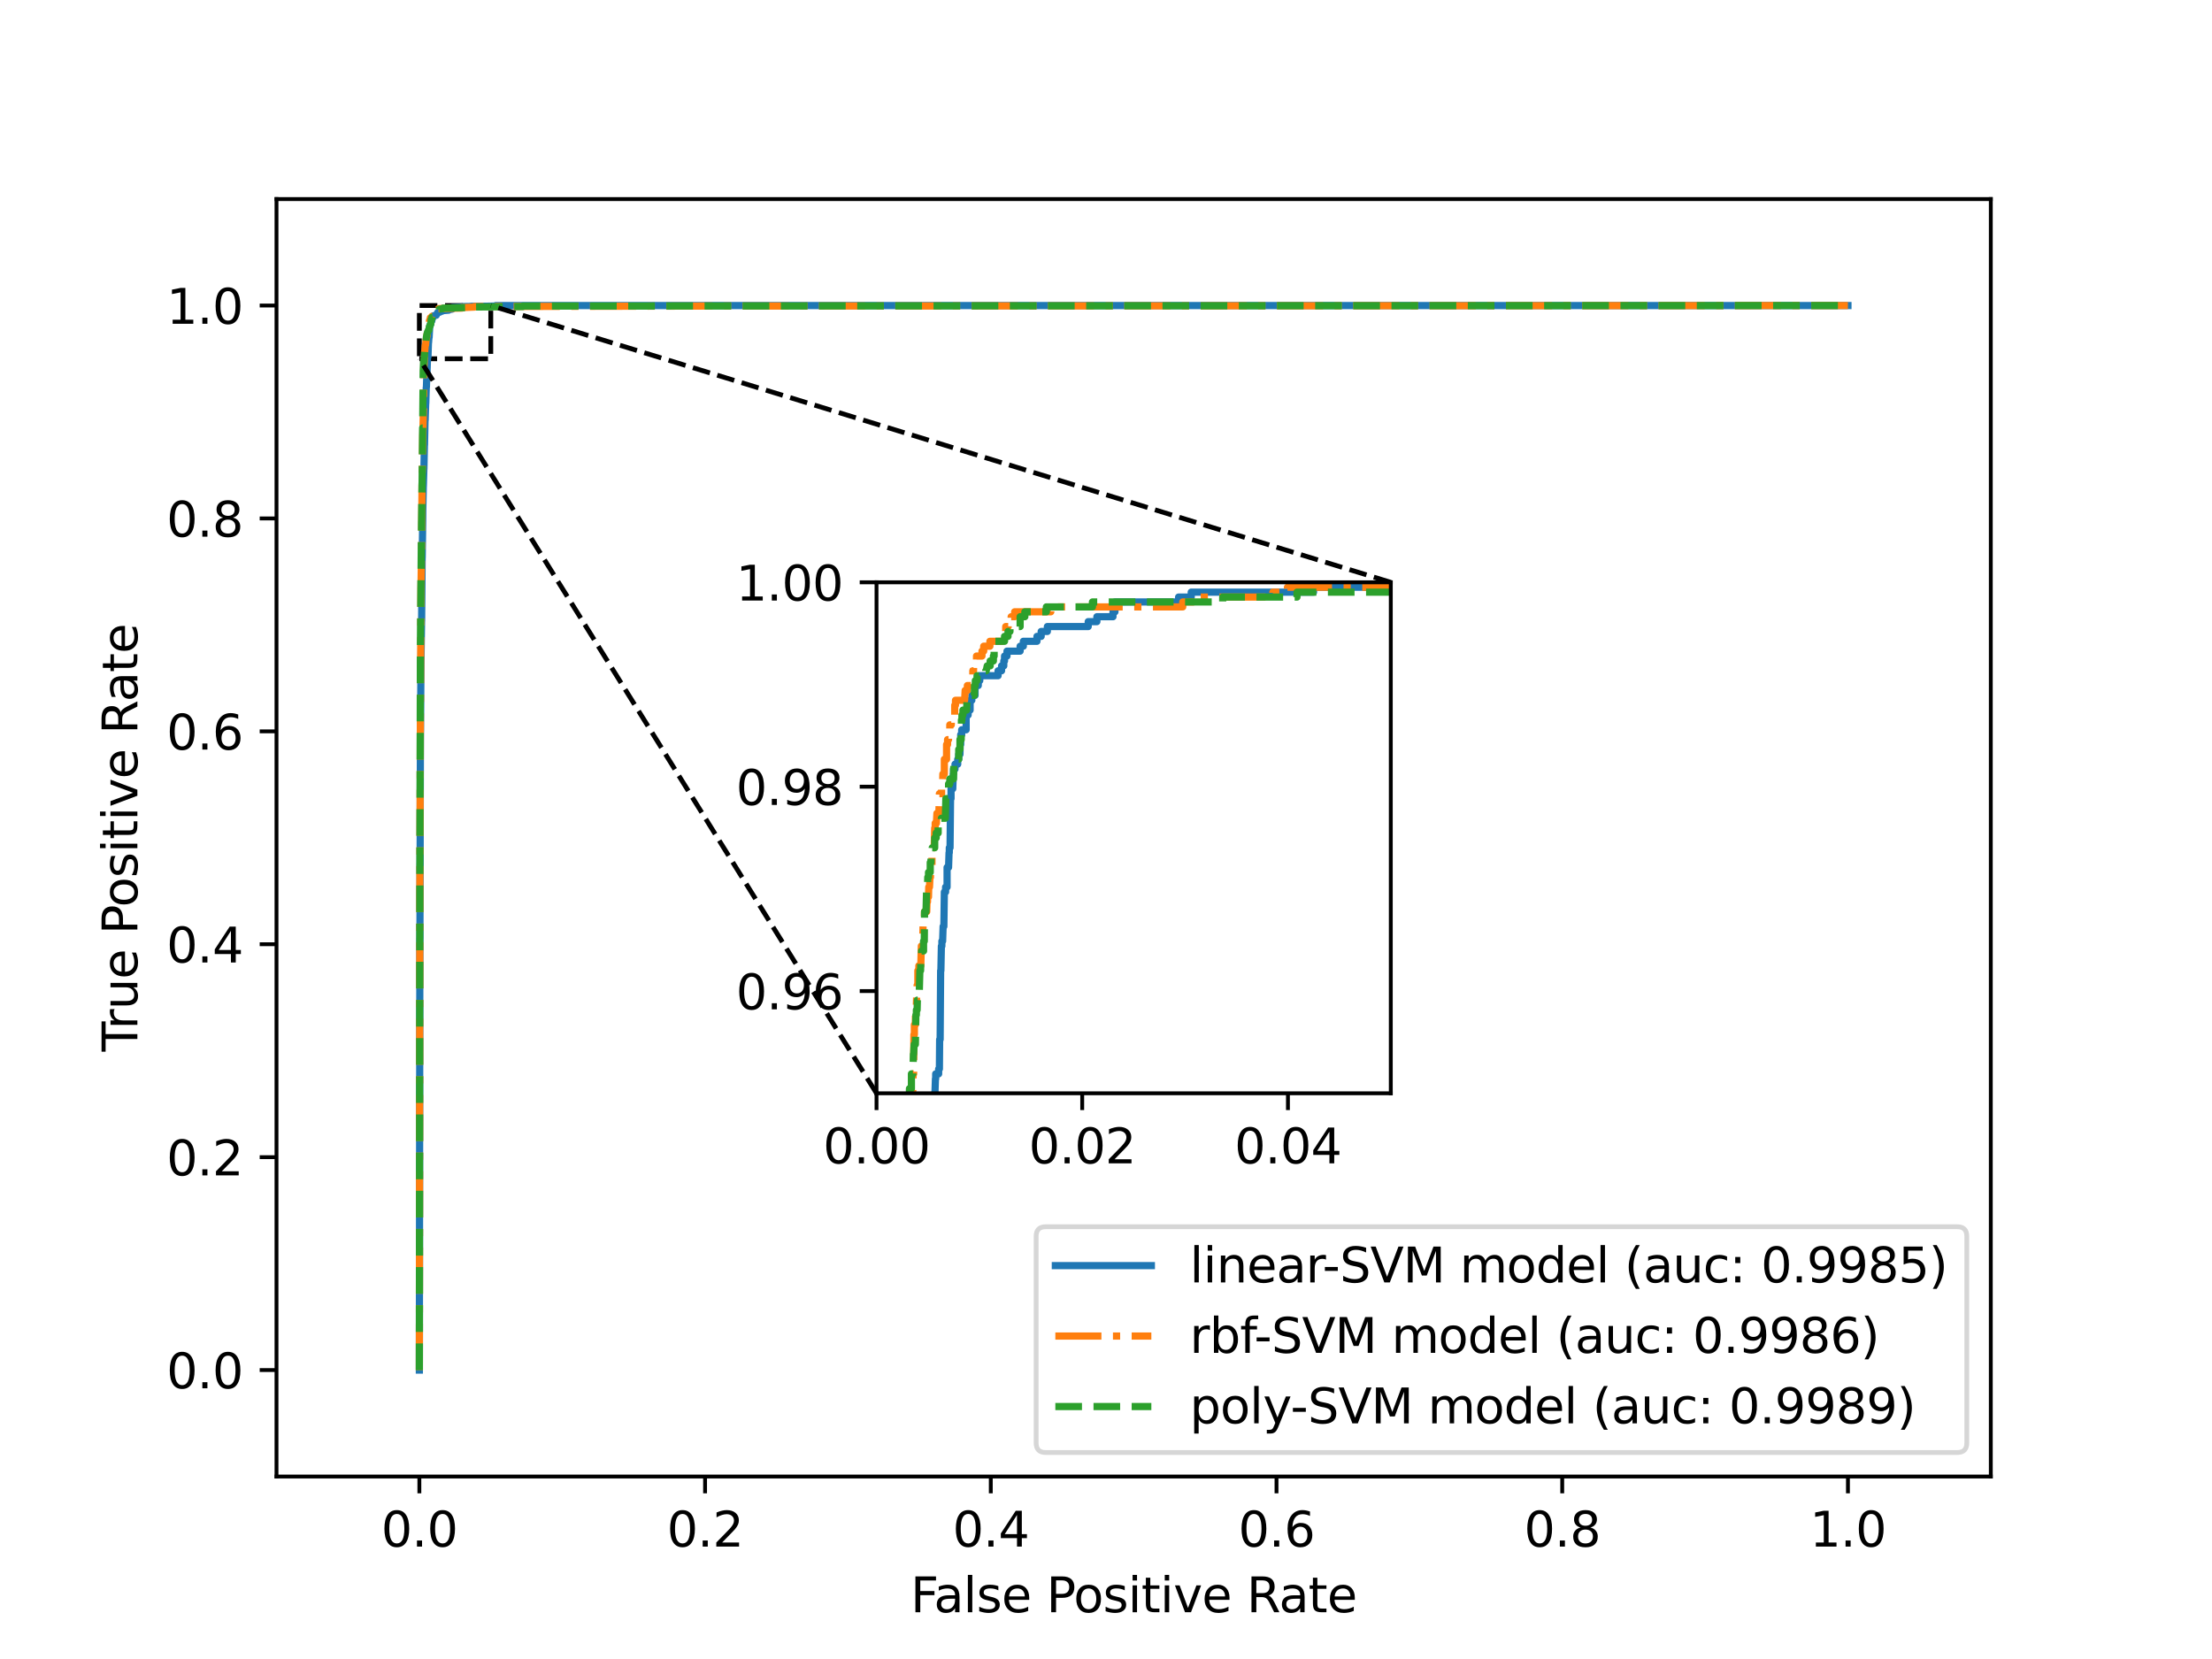 <?xml version="1.0" encoding="utf-8" standalone="no"?>
<!DOCTYPE svg PUBLIC "-//W3C//DTD SVG 1.1//EN"
  "http://www.w3.org/Graphics/SVG/1.1/DTD/svg11.dtd">
<svg height="345.6pt" version="1.1" viewBox="0 0 460.8 345.6" width="460.8pt" xmlns="http://www.w3.org/2000/svg" xmlns:xlink="http://www.w3.org/1999/xlink">
 <defs>
  <style type="text/css">*{stroke-linecap:butt;stroke-linejoin:round;}</style>
 </defs>
 <g id="figure_1">
  <g id="patch_1">
   <path d="M 0 345.6 
L 460.8 345.6 
L 460.8 0 
L 0 0 
z
" style="fill:#ffffff;"/>
  </g>
  <g id="axes_1">
   <g id="patch_2">
    <path d="M 57.6 307.584 
L 414.72 307.584 
L 414.72 41.472 
L 57.6 41.472 
z
" style="fill:#ffffff;"/>
   </g>
   <g id="patch_3">
    <path clip-path="url(#pe1f849e804)" d="M 87.36 74.736 
L 102.24 74.736 
L 102.24 63.648 
L 87.36 63.648 
z
" style="fill:none;stroke:#000000;stroke-dasharray:3.7,1.6;stroke-dashoffset:0;stroke-linejoin:miter;"/>
   </g>
   <g id="matplotlib.axis_1">
    <g id="xtick_1">
     <g id="line2d_1">
      <defs>
       <path d="M 0 0 
L 0 3.5 
" id="m8de80c2e54" style="stroke:#000000;stroke-width:0.8;"/>
      </defs>
      <g>
       <use style="stroke:#000000;stroke-width:0.8;" x="87.36" xlink:href="#m8de80c2e54" y="307.584"/>
      </g>
     </g>
     <g id="text_1">
      <!-- 0.0 -->
      <g transform="translate(79.408 322.182)scale(0.1 -0.1)">
       <defs>
        <path d="M 2034 4250 
Q 1547 4250 1301 3770 
Q 1056 3291 1056 2328 
Q 1056 1369 1301 889 
Q 1547 409 2034 409 
Q 2525 409 2770 889 
Q 3016 1369 3016 2328 
Q 3016 3291 2770 3770 
Q 2525 4250 2034 4250 
z
M 2034 4750 
Q 2819 4750 3233 4129 
Q 3647 3509 3647 2328 
Q 3647 1150 3233 529 
Q 2819 -91 2034 -91 
Q 1250 -91 836 529 
Q 422 1150 422 2328 
Q 422 3509 836 4129 
Q 1250 4750 2034 4750 
z
" id="DejaVuSans-30" transform="scale(0.016)"/>
        <path d="M 684 794 
L 1344 794 
L 1344 0 
L 684 0 
L 684 794 
z
" id="DejaVuSans-2e" transform="scale(0.016)"/>
       </defs>
       <use xlink:href="#DejaVuSans-30"/>
       <use x="63.623" xlink:href="#DejaVuSans-2e"/>
       <use x="95.41" xlink:href="#DejaVuSans-30"/>
      </g>
     </g>
    </g>
    <g id="xtick_2">
     <g id="line2d_2">
      <g>
       <use style="stroke:#000000;stroke-width:0.8;" x="146.88" xlink:href="#m8de80c2e54" y="307.584"/>
      </g>
     </g>
     <g id="text_2">
      <!-- 0.2 -->
      <g transform="translate(138.928 322.182)scale(0.1 -0.1)">
       <defs>
        <path d="M 1228 531 
L 3431 531 
L 3431 0 
L 469 0 
L 469 531 
Q 828 903 1448 1529 
Q 2069 2156 2228 2338 
Q 2531 2678 2651 2914 
Q 2772 3150 2772 3378 
Q 2772 3750 2511 3984 
Q 2250 4219 1831 4219 
Q 1534 4219 1204 4116 
Q 875 4013 500 3803 
L 500 4441 
Q 881 4594 1212 4672 
Q 1544 4750 1819 4750 
Q 2544 4750 2975 4387 
Q 3406 4025 3406 3419 
Q 3406 3131 3298 2873 
Q 3191 2616 2906 2266 
Q 2828 2175 2409 1742 
Q 1991 1309 1228 531 
z
" id="DejaVuSans-32" transform="scale(0.016)"/>
       </defs>
       <use xlink:href="#DejaVuSans-30"/>
       <use x="63.623" xlink:href="#DejaVuSans-2e"/>
       <use x="95.41" xlink:href="#DejaVuSans-32"/>
      </g>
     </g>
    </g>
    <g id="xtick_3">
     <g id="line2d_3">
      <g>
       <use style="stroke:#000000;stroke-width:0.8;" x="206.4" xlink:href="#m8de80c2e54" y="307.584"/>
      </g>
     </g>
     <g id="text_3">
      <!-- 0.4 -->
      <g transform="translate(198.448 322.182)scale(0.1 -0.1)">
       <defs>
        <path d="M 2419 4116 
L 825 1625 
L 2419 1625 
L 2419 4116 
z
M 2253 4666 
L 3047 4666 
L 3047 1625 
L 3713 1625 
L 3713 1100 
L 3047 1100 
L 3047 0 
L 2419 0 
L 2419 1100 
L 313 1100 
L 313 1709 
L 2253 4666 
z
" id="DejaVuSans-34" transform="scale(0.016)"/>
       </defs>
       <use xlink:href="#DejaVuSans-30"/>
       <use x="63.623" xlink:href="#DejaVuSans-2e"/>
       <use x="95.41" xlink:href="#DejaVuSans-34"/>
      </g>
     </g>
    </g>
    <g id="xtick_4">
     <g id="line2d_4">
      <g>
       <use style="stroke:#000000;stroke-width:0.8;" x="265.92" xlink:href="#m8de80c2e54" y="307.584"/>
      </g>
     </g>
     <g id="text_4">
      <!-- 0.6 -->
      <g transform="translate(257.968 322.182)scale(0.1 -0.1)">
       <defs>
        <path d="M 2113 2584 
Q 1688 2584 1439 2293 
Q 1191 2003 1191 1497 
Q 1191 994 1439 701 
Q 1688 409 2113 409 
Q 2538 409 2786 701 
Q 3034 994 3034 1497 
Q 3034 2003 2786 2293 
Q 2538 2584 2113 2584 
z
M 3366 4563 
L 3366 3988 
Q 3128 4100 2886 4159 
Q 2644 4219 2406 4219 
Q 1781 4219 1451 3797 
Q 1122 3375 1075 2522 
Q 1259 2794 1537 2939 
Q 1816 3084 2150 3084 
Q 2853 3084 3261 2657 
Q 3669 2231 3669 1497 
Q 3669 778 3244 343 
Q 2819 -91 2113 -91 
Q 1303 -91 875 529 
Q 447 1150 447 2328 
Q 447 3434 972 4092 
Q 1497 4750 2381 4750 
Q 2619 4750 2861 4703 
Q 3103 4656 3366 4563 
z
" id="DejaVuSans-36" transform="scale(0.016)"/>
       </defs>
       <use xlink:href="#DejaVuSans-30"/>
       <use x="63.623" xlink:href="#DejaVuSans-2e"/>
       <use x="95.41" xlink:href="#DejaVuSans-36"/>
      </g>
     </g>
    </g>
    <g id="xtick_5">
     <g id="line2d_5">
      <g>
       <use style="stroke:#000000;stroke-width:0.8;" x="325.44" xlink:href="#m8de80c2e54" y="307.584"/>
      </g>
     </g>
     <g id="text_5">
      <!-- 0.8 -->
      <g transform="translate(317.488 322.182)scale(0.1 -0.1)">
       <defs>
        <path d="M 2034 2216 
Q 1584 2216 1326 1975 
Q 1069 1734 1069 1313 
Q 1069 891 1326 650 
Q 1584 409 2034 409 
Q 2484 409 2743 651 
Q 3003 894 3003 1313 
Q 3003 1734 2745 1975 
Q 2488 2216 2034 2216 
z
M 1403 2484 
Q 997 2584 770 2862 
Q 544 3141 544 3541 
Q 544 4100 942 4425 
Q 1341 4750 2034 4750 
Q 2731 4750 3128 4425 
Q 3525 4100 3525 3541 
Q 3525 3141 3298 2862 
Q 3072 2584 2669 2484 
Q 3125 2378 3379 2068 
Q 3634 1759 3634 1313 
Q 3634 634 3220 271 
Q 2806 -91 2034 -91 
Q 1263 -91 848 271 
Q 434 634 434 1313 
Q 434 1759 690 2068 
Q 947 2378 1403 2484 
z
M 1172 3481 
Q 1172 3119 1398 2916 
Q 1625 2713 2034 2713 
Q 2441 2713 2670 2916 
Q 2900 3119 2900 3481 
Q 2900 3844 2670 4047 
Q 2441 4250 2034 4250 
Q 1625 4250 1398 4047 
Q 1172 3844 1172 3481 
z
" id="DejaVuSans-38" transform="scale(0.016)"/>
       </defs>
       <use xlink:href="#DejaVuSans-30"/>
       <use x="63.623" xlink:href="#DejaVuSans-2e"/>
       <use x="95.41" xlink:href="#DejaVuSans-38"/>
      </g>
     </g>
    </g>
    <g id="xtick_6">
     <g id="line2d_6">
      <g>
       <use style="stroke:#000000;stroke-width:0.8;" x="384.96" xlink:href="#m8de80c2e54" y="307.584"/>
      </g>
     </g>
     <g id="text_6">
      <!-- 1.0 -->
      <g transform="translate(377.008 322.182)scale(0.1 -0.1)">
       <defs>
        <path d="M 794 531 
L 1825 531 
L 1825 4091 
L 703 3866 
L 703 4441 
L 1819 4666 
L 2450 4666 
L 2450 531 
L 3481 531 
L 3481 0 
L 794 0 
L 794 531 
z
" id="DejaVuSans-31" transform="scale(0.016)"/>
       </defs>
       <use xlink:href="#DejaVuSans-31"/>
       <use x="63.623" xlink:href="#DejaVuSans-2e"/>
       <use x="95.41" xlink:href="#DejaVuSans-30"/>
      </g>
     </g>
    </g>
    <g id="text_7">
     <!-- False Positive Rate -->
     <g transform="translate(189.694 335.861)scale(0.1 -0.1)">
      <defs>
       <path d="M 628 4666 
L 3309 4666 
L 3309 4134 
L 1259 4134 
L 1259 2759 
L 3109 2759 
L 3109 2228 
L 1259 2228 
L 1259 0 
L 628 0 
L 628 4666 
z
" id="DejaVuSans-46" transform="scale(0.016)"/>
       <path d="M 2194 1759 
Q 1497 1759 1228 1600 
Q 959 1441 959 1056 
Q 959 750 1161 570 
Q 1363 391 1709 391 
Q 2188 391 2477 730 
Q 2766 1069 2766 1631 
L 2766 1759 
L 2194 1759 
z
M 3341 1997 
L 3341 0 
L 2766 0 
L 2766 531 
Q 2569 213 2275 61 
Q 1981 -91 1556 -91 
Q 1019 -91 701 211 
Q 384 513 384 1019 
Q 384 1609 779 1909 
Q 1175 2209 1959 2209 
L 2766 2209 
L 2766 2266 
Q 2766 2663 2505 2880 
Q 2244 3097 1772 3097 
Q 1472 3097 1187 3025 
Q 903 2953 641 2809 
L 641 3341 
Q 956 3463 1253 3523 
Q 1550 3584 1831 3584 
Q 2591 3584 2966 3190 
Q 3341 2797 3341 1997 
z
" id="DejaVuSans-61" transform="scale(0.016)"/>
       <path d="M 603 4863 
L 1178 4863 
L 1178 0 
L 603 0 
L 603 4863 
z
" id="DejaVuSans-6c" transform="scale(0.016)"/>
       <path d="M 2834 3397 
L 2834 2853 
Q 2591 2978 2328 3040 
Q 2066 3103 1784 3103 
Q 1356 3103 1142 2972 
Q 928 2841 928 2578 
Q 928 2378 1081 2264 
Q 1234 2150 1697 2047 
L 1894 2003 
Q 2506 1872 2764 1633 
Q 3022 1394 3022 966 
Q 3022 478 2636 193 
Q 2250 -91 1575 -91 
Q 1294 -91 989 -36 
Q 684 19 347 128 
L 347 722 
Q 666 556 975 473 
Q 1284 391 1588 391 
Q 1994 391 2212 530 
Q 2431 669 2431 922 
Q 2431 1156 2273 1281 
Q 2116 1406 1581 1522 
L 1381 1569 
Q 847 1681 609 1914 
Q 372 2147 372 2553 
Q 372 3047 722 3315 
Q 1072 3584 1716 3584 
Q 2034 3584 2315 3537 
Q 2597 3491 2834 3397 
z
" id="DejaVuSans-73" transform="scale(0.016)"/>
       <path d="M 3597 1894 
L 3597 1613 
L 953 1613 
Q 991 1019 1311 708 
Q 1631 397 2203 397 
Q 2534 397 2845 478 
Q 3156 559 3463 722 
L 3463 178 
Q 3153 47 2828 -22 
Q 2503 -91 2169 -91 
Q 1331 -91 842 396 
Q 353 884 353 1716 
Q 353 2575 817 3079 
Q 1281 3584 2069 3584 
Q 2775 3584 3186 3129 
Q 3597 2675 3597 1894 
z
M 3022 2063 
Q 3016 2534 2758 2815 
Q 2500 3097 2075 3097 
Q 1594 3097 1305 2825 
Q 1016 2553 972 2059 
L 3022 2063 
z
" id="DejaVuSans-65" transform="scale(0.016)"/>
       <path id="DejaVuSans-20" transform="scale(0.016)"/>
       <path d="M 1259 4147 
L 1259 2394 
L 2053 2394 
Q 2494 2394 2734 2622 
Q 2975 2850 2975 3272 
Q 2975 3691 2734 3919 
Q 2494 4147 2053 4147 
L 1259 4147 
z
M 628 4666 
L 2053 4666 
Q 2838 4666 3239 4311 
Q 3641 3956 3641 3272 
Q 3641 2581 3239 2228 
Q 2838 1875 2053 1875 
L 1259 1875 
L 1259 0 
L 628 0 
L 628 4666 
z
" id="DejaVuSans-50" transform="scale(0.016)"/>
       <path d="M 1959 3097 
Q 1497 3097 1228 2736 
Q 959 2375 959 1747 
Q 959 1119 1226 758 
Q 1494 397 1959 397 
Q 2419 397 2687 759 
Q 2956 1122 2956 1747 
Q 2956 2369 2687 2733 
Q 2419 3097 1959 3097 
z
M 1959 3584 
Q 2709 3584 3137 3096 
Q 3566 2609 3566 1747 
Q 3566 888 3137 398 
Q 2709 -91 1959 -91 
Q 1206 -91 779 398 
Q 353 888 353 1747 
Q 353 2609 779 3096 
Q 1206 3584 1959 3584 
z
" id="DejaVuSans-6f" transform="scale(0.016)"/>
       <path d="M 603 3500 
L 1178 3500 
L 1178 0 
L 603 0 
L 603 3500 
z
M 603 4863 
L 1178 4863 
L 1178 4134 
L 603 4134 
L 603 4863 
z
" id="DejaVuSans-69" transform="scale(0.016)"/>
       <path d="M 1172 4494 
L 1172 3500 
L 2356 3500 
L 2356 3053 
L 1172 3053 
L 1172 1153 
Q 1172 725 1289 603 
Q 1406 481 1766 481 
L 2356 481 
L 2356 0 
L 1766 0 
Q 1100 0 847 248 
Q 594 497 594 1153 
L 594 3053 
L 172 3053 
L 172 3500 
L 594 3500 
L 594 4494 
L 1172 4494 
z
" id="DejaVuSans-74" transform="scale(0.016)"/>
       <path d="M 191 3500 
L 800 3500 
L 1894 563 
L 2988 3500 
L 3597 3500 
L 2284 0 
L 1503 0 
L 191 3500 
z
" id="DejaVuSans-76" transform="scale(0.016)"/>
       <path d="M 2841 2188 
Q 3044 2119 3236 1894 
Q 3428 1669 3622 1275 
L 4263 0 
L 3584 0 
L 2988 1197 
Q 2756 1666 2539 1819 
Q 2322 1972 1947 1972 
L 1259 1972 
L 1259 0 
L 628 0 
L 628 4666 
L 2053 4666 
Q 2853 4666 3247 4331 
Q 3641 3997 3641 3322 
Q 3641 2881 3436 2590 
Q 3231 2300 2841 2188 
z
M 1259 4147 
L 1259 2491 
L 2053 2491 
Q 2509 2491 2742 2702 
Q 2975 2913 2975 3322 
Q 2975 3731 2742 3939 
Q 2509 4147 2053 4147 
L 1259 4147 
z
" id="DejaVuSans-52" transform="scale(0.016)"/>
      </defs>
      <use xlink:href="#DejaVuSans-46"/>
      <use x="48.395" xlink:href="#DejaVuSans-61"/>
      <use x="109.674" xlink:href="#DejaVuSans-6c"/>
      <use x="137.457" xlink:href="#DejaVuSans-73"/>
      <use x="189.557" xlink:href="#DejaVuSans-65"/>
      <use x="251.08" xlink:href="#DejaVuSans-20"/>
      <use x="282.867" xlink:href="#DejaVuSans-50"/>
      <use x="339.545" xlink:href="#DejaVuSans-6f"/>
      <use x="400.727" xlink:href="#DejaVuSans-73"/>
      <use x="452.826" xlink:href="#DejaVuSans-69"/>
      <use x="480.609" xlink:href="#DejaVuSans-74"/>
      <use x="519.818" xlink:href="#DejaVuSans-69"/>
      <use x="547.602" xlink:href="#DejaVuSans-76"/>
      <use x="606.781" xlink:href="#DejaVuSans-65"/>
      <use x="668.305" xlink:href="#DejaVuSans-20"/>
      <use x="700.092" xlink:href="#DejaVuSans-52"/>
      <use x="767.324" xlink:href="#DejaVuSans-61"/>
      <use x="828.604" xlink:href="#DejaVuSans-74"/>
      <use x="867.812" xlink:href="#DejaVuSans-65"/>
     </g>
    </g>
   </g>
   <g id="matplotlib.axis_2">
    <g id="ytick_1">
     <g id="line2d_7">
      <defs>
       <path d="M 0 0 
L -3.5 0 
" id="m25a5ad4161" style="stroke:#000000;stroke-width:0.8;"/>
      </defs>
      <g>
       <use style="stroke:#000000;stroke-width:0.8;" x="57.6" xlink:href="#m25a5ad4161" y="285.408"/>
      </g>
     </g>
     <g id="text_8">
      <!-- 0.0 -->
      <g transform="translate(34.697 289.207)scale(0.1 -0.1)">
       <use xlink:href="#DejaVuSans-30"/>
       <use x="63.623" xlink:href="#DejaVuSans-2e"/>
       <use x="95.41" xlink:href="#DejaVuSans-30"/>
      </g>
     </g>
    </g>
    <g id="ytick_2">
     <g id="line2d_8">
      <g>
       <use style="stroke:#000000;stroke-width:0.8;" x="57.6" xlink:href="#m25a5ad4161" y="241.056"/>
      </g>
     </g>
     <g id="text_9">
      <!-- 0.2 -->
      <g transform="translate(34.697 244.855)scale(0.1 -0.1)">
       <use xlink:href="#DejaVuSans-30"/>
       <use x="63.623" xlink:href="#DejaVuSans-2e"/>
       <use x="95.41" xlink:href="#DejaVuSans-32"/>
      </g>
     </g>
    </g>
    <g id="ytick_3">
     <g id="line2d_9">
      <g>
       <use style="stroke:#000000;stroke-width:0.8;" x="57.6" xlink:href="#m25a5ad4161" y="196.704"/>
      </g>
     </g>
     <g id="text_10">
      <!-- 0.4 -->
      <g transform="translate(34.697 200.503)scale(0.1 -0.1)">
       <use xlink:href="#DejaVuSans-30"/>
       <use x="63.623" xlink:href="#DejaVuSans-2e"/>
       <use x="95.41" xlink:href="#DejaVuSans-34"/>
      </g>
     </g>
    </g>
    <g id="ytick_4">
     <g id="line2d_10">
      <g>
       <use style="stroke:#000000;stroke-width:0.8;" x="57.6" xlink:href="#m25a5ad4161" y="152.352"/>
      </g>
     </g>
     <g id="text_11">
      <!-- 0.6 -->
      <g transform="translate(34.697 156.151)scale(0.1 -0.1)">
       <use xlink:href="#DejaVuSans-30"/>
       <use x="63.623" xlink:href="#DejaVuSans-2e"/>
       <use x="95.41" xlink:href="#DejaVuSans-36"/>
      </g>
     </g>
    </g>
    <g id="ytick_5">
     <g id="line2d_11">
      <g>
       <use style="stroke:#000000;stroke-width:0.8;" x="57.6" xlink:href="#m25a5ad4161" y="108"/>
      </g>
     </g>
     <g id="text_12">
      <!-- 0.8 -->
      <g transform="translate(34.697 111.799)scale(0.1 -0.1)">
       <use xlink:href="#DejaVuSans-30"/>
       <use x="63.623" xlink:href="#DejaVuSans-2e"/>
       <use x="95.41" xlink:href="#DejaVuSans-38"/>
      </g>
     </g>
    </g>
    <g id="ytick_6">
     <g id="line2d_12">
      <g>
       <use style="stroke:#000000;stroke-width:0.8;" x="57.6" xlink:href="#m25a5ad4161" y="63.648"/>
      </g>
     </g>
     <g id="text_13">
      <!-- 1.0 -->
      <g transform="translate(34.697 67.447)scale(0.1 -0.1)">
       <use xlink:href="#DejaVuSans-31"/>
       <use x="63.623" xlink:href="#DejaVuSans-2e"/>
       <use x="95.41" xlink:href="#DejaVuSans-30"/>
      </g>
     </g>
    </g>
    <g id="text_14">
     <!-- True Positive Rate -->
     <g transform="translate(28.617 219.058)rotate(-90)scale(0.1 -0.1)">
      <defs>
       <path d="M -19 4666 
L 3928 4666 
L 3928 4134 
L 2272 4134 
L 2272 0 
L 1638 0 
L 1638 4134 
L -19 4134 
L -19 4666 
z
" id="DejaVuSans-54" transform="scale(0.016)"/>
       <path d="M 2631 2963 
Q 2534 3019 2420 3045 
Q 2306 3072 2169 3072 
Q 1681 3072 1420 2755 
Q 1159 2438 1159 1844 
L 1159 0 
L 581 0 
L 581 3500 
L 1159 3500 
L 1159 2956 
Q 1341 3275 1631 3429 
Q 1922 3584 2338 3584 
Q 2397 3584 2469 3576 
Q 2541 3569 2628 3553 
L 2631 2963 
z
" id="DejaVuSans-72" transform="scale(0.016)"/>
       <path d="M 544 1381 
L 544 3500 
L 1119 3500 
L 1119 1403 
Q 1119 906 1312 657 
Q 1506 409 1894 409 
Q 2359 409 2629 706 
Q 2900 1003 2900 1516 
L 2900 3500 
L 3475 3500 
L 3475 0 
L 2900 0 
L 2900 538 
Q 2691 219 2414 64 
Q 2138 -91 1772 -91 
Q 1169 -91 856 284 
Q 544 659 544 1381 
z
M 1991 3584 
L 1991 3584 
z
" id="DejaVuSans-75" transform="scale(0.016)"/>
      </defs>
      <use xlink:href="#DejaVuSans-54"/>
      <use x="46.334" xlink:href="#DejaVuSans-72"/>
      <use x="87.447" xlink:href="#DejaVuSans-75"/>
      <use x="150.826" xlink:href="#DejaVuSans-65"/>
      <use x="212.35" xlink:href="#DejaVuSans-20"/>
      <use x="244.137" xlink:href="#DejaVuSans-50"/>
      <use x="300.814" xlink:href="#DejaVuSans-6f"/>
      <use x="361.996" xlink:href="#DejaVuSans-73"/>
      <use x="414.096" xlink:href="#DejaVuSans-69"/>
      <use x="441.879" xlink:href="#DejaVuSans-74"/>
      <use x="481.088" xlink:href="#DejaVuSans-69"/>
      <use x="508.871" xlink:href="#DejaVuSans-76"/>
      <use x="568.051" xlink:href="#DejaVuSans-65"/>
      <use x="629.574" xlink:href="#DejaVuSans-20"/>
      <use x="661.361" xlink:href="#DejaVuSans-52"/>
      <use x="728.594" xlink:href="#DejaVuSans-61"/>
      <use x="789.873" xlink:href="#DejaVuSans-74"/>
      <use x="829.082" xlink:href="#DejaVuSans-65"/>
     </g>
    </g>
   </g>
   <g id="line2d_13">
    <path clip-path="url(#pe1f849e804)" d="M 87.36 285.408 
L 87.467 195.488 
L 87.482 195.488 
L 87.582 152.395 
L 87.589 152.395 
L 87.596 152.288 
L 87.704 137.141 
L 87.711 137.035 
L 87.819 129.355 
L 87.833 129.355 
L 87.833 129.248 
L 87.94 116.235 
L 87.955 116.128 
L 88.062 108.235 
L 88.076 106.421 
L 88.184 101.301 
L 88.191 101.301 
L 88.299 97.675 
L 88.313 97.675 
L 88.313 97.568 
L 88.413 92.768 
L 88.42 92.768 
L 88.435 92.661 
L 88.542 87.648 
L 88.571 87.541 
L 88.678 84.128 
L 88.7 84.021 
L 88.8 80.715 
L 88.807 80.715 
L 88.829 80.608 
L 88.936 77.621 
L 88.958 77.515 
L 89.065 74.421 
L 89.158 74.315 
L 89.251 71.435 
L 89.266 71.435 
L 89.28 71.328 
L 89.359 70.261 
L 89.388 70.261 
L 89.402 70.261 
L 89.402 70.155 
L 89.502 68.341 
L 89.509 68.341 
L 89.516 68.235 
L 89.588 67.701 
L 89.624 67.701 
L 89.71 67.595 
L 89.796 66.955 
L 89.817 66.955 
L 89.953 66.848 
L 90.011 66.421 
L 90.061 66.421 
L 90.068 66.315 
L 90.118 66.101 
L 90.176 66.101 
L 90.211 66.101 
L 90.211 65.995 
L 90.305 65.781 
L 90.319 65.781 
L 90.878 65.675 
L 90.978 65.461 
L 90.985 65.461 
L 91.064 65.355 
L 91.136 65.141 
L 91.171 65.141 
L 91.608 65.035 
L 91.616 64.928 
L 91.716 64.928 
L 92.124 64.821 
L 92.131 64.715 
L 92.232 64.715 
L 93.486 64.608 
L 93.486 64.501 
L 93.593 64.501 
L 94.202 64.395 
L 94.259 64.075 
L 94.309 64.075 
L 96.466 63.968 
L 96.466 63.861 
L 96.573 63.861 
L 103.279 63.755 
L 103.286 63.648 
L 103.387 63.648 
L 384.96 63.648 
L 384.96 63.648 
" style="fill:none;stroke:#1f77b4;stroke-linecap:square;stroke-width:1.5;"/>
   </g>
   <g id="line2d_14">
    <path clip-path="url(#pe1f849e804)" d="M 87.36 285.408 
L 87.467 182.261 
L 87.475 182.261 
L 87.475 182.155 
L 87.582 148.021 
L 87.589 148.021 
L 87.589 147.915 
L 87.697 122.528 
L 87.704 122.528 
L 87.704 122.421 
L 87.811 114.741 
L 87.818 114.741 
L 87.818 114.635 
L 87.926 99.701 
L 87.976 97.355 
L 88.076 90.528 
L 88.083 90.528 
L 88.091 90.528 
L 88.091 90.421 
L 88.198 85.195 
L 88.227 85.195 
L 88.227 85.088 
L 88.32 76.128 
L 88.334 76.128 
L 88.348 76.021 
L 88.456 73.248 
L 88.485 73.248 
L 88.485 73.141 
L 88.585 71.968 
L 88.592 71.968 
L 88.656 71.861 
L 88.75 70.795 
L 88.764 70.795 
L 88.821 70.688 
L 88.921 69.941 
L 88.929 69.941 
L 88.964 69.941 
L 89.058 68.875 
L 89.072 68.875 
L 89.108 68.768 
L 89.179 68.235 
L 89.215 68.235 
L 89.244 68.235 
L 89.244 68.128 
L 89.323 67.488 
L 89.351 67.488 
L 89.387 67.488 
L 89.387 67.381 
L 89.48 66.741 
L 89.495 66.741 
L 89.58 66.635 
L 89.645 66.208 
L 89.688 66.208 
L 89.924 66.101 
L 89.989 65.888 
L 90.032 65.888 
L 90.096 65.781 
L 90.168 65.461 
L 90.204 65.461 
L 90.254 65.461 
L 90.254 65.248 
L 90.361 65.248 
L 90.461 65.141 
L 90.461 65.035 
L 90.569 65.035 
L 90.992 64.928 
L 91.099 64.608 
L 91.257 64.501 
L 91.357 64.288 
L 91.364 64.288 
L 96.22 64.181 
L 96.228 64.075 
L 96.328 64.075 
L 98.828 63.968 
L 98.828 63.861 
L 98.935 63.861 
L 146.238 63.755 
L 384.96 63.648 
L 384.96 63.648 
" style="fill:none;stroke:#ff7f0e;stroke-dasharray:9.6,2.4,1.5,2.4;stroke-dashoffset:0;stroke-width:1.5;"/>
   </g>
   <g id="line2d_15">
    <path clip-path="url(#pe1f849e804)" d="M 87.36 285.408 
L 87.467 179.808 
L 87.475 179.808 
L 87.475 179.701 
L 87.582 133.621 
L 87.589 133.621 
L 87.589 133.515 
L 87.69 120.821 
L 87.704 120.821 
L 87.704 120.715 
L 87.811 108.661 
L 87.819 108.661 
L 87.819 108.555 
L 87.919 100.661 
L 87.926 100.661 
L 87.933 100.661 
L 87.933 100.555 
L 88.041 89.141 
L 88.048 89.141 
L 88.155 77.195 
L 88.17 77.195 
L 88.17 77.088 
L 88.241 75.381 
L 88.277 75.381 
L 88.299 75.275 
L 88.37 74.315 
L 88.406 74.315 
L 88.42 74.208 
L 88.514 72.928 
L 88.528 72.928 
L 88.542 72.821 
L 88.643 71.755 
L 88.65 71.755 
L 88.721 71.648 
L 88.814 70.261 
L 88.829 70.261 
L 88.843 70.155 
L 88.936 69.621 
L 88.951 69.621 
L 88.972 69.515 
L 89.044 69.195 
L 89.08 69.195 
L 89.144 69.088 
L 89.237 68.768 
L 89.252 68.768 
L 89.352 68.768 
L 89.352 68.661 
L 89.445 68.021 
L 89.459 68.021 
L 89.588 67.915 
L 89.681 67.488 
L 89.696 67.488 
L 89.739 67.488 
L 89.832 66.528 
L 89.846 66.528 
L 89.968 66.421 
L 89.982 66.101 
L 90.075 66.101 
L 90.197 65.995 
L 90.269 65.675 
L 90.305 65.675 
L 90.534 65.568 
L 90.67 65.355 
L 90.763 65.248 
L 90.799 64.928 
L 90.871 64.928 
L 91.165 64.821 
L 91.222 64.608 
L 91.272 64.608 
L 91.516 64.608 
L 91.516 64.395 
L 91.623 64.395 
L 92.275 64.288 
L 92.282 64.181 
L 92.383 64.181 
L 97.376 64.075 
L 97.376 63.968 
L 97.484 63.968 
L 108.905 63.861 
L 108.905 63.755 
L 109.012 63.755 
L 384.96 63.648 
L 384.96 63.648 
" style="fill:none;stroke:#2ca02c;stroke-dasharray:5.55,2.4;stroke-dashoffset:0;stroke-width:1.5;"/>
   </g>
   <g id="patch_4">
    <path d="M 57.6 307.584 
L 57.6 41.472 
" style="fill:none;stroke:#000000;stroke-linecap:square;stroke-linejoin:miter;stroke-width:0.8;"/>
   </g>
   <g id="patch_5">
    <path d="M 414.72 307.584 
L 414.72 41.472 
" style="fill:none;stroke:#000000;stroke-linecap:square;stroke-linejoin:miter;stroke-width:0.8;"/>
   </g>
   <g id="patch_6">
    <path d="M 57.6 307.584 
L 414.72 307.584 
" style="fill:none;stroke:#000000;stroke-linecap:square;stroke-linejoin:miter;stroke-width:0.8;"/>
   </g>
   <g id="patch_7">
    <path d="M 57.6 41.472 
L 414.72 41.472 
" style="fill:none;stroke:#000000;stroke-linecap:square;stroke-linejoin:miter;stroke-width:0.8;"/>
   </g>
   <g id="legend_1">
    <g id="patch_8">
     <path d="M 217.847 302.584 
L 407.72 302.584 
Q 409.72 302.584 409.72 300.584 
L 409.72 257.55 
Q 409.72 255.55 407.72 255.55 
L 217.847 255.55 
Q 215.847 255.55 215.847 257.55 
L 215.847 300.584 
Q 215.847 302.584 217.847 302.584 
z
" style="fill:#ffffff;opacity:0.8;stroke:#cccccc;stroke-linejoin:miter;"/>
    </g>
    <g id="line2d_16">
     <path d="M 219.847 263.648 
L 239.847 263.648 
" style="fill:none;stroke:#1f77b4;stroke-linecap:square;stroke-width:1.5;"/>
    </g>
    <g id="line2d_17"/>
    <g id="text_15">
     <!-- linear-SVM model (auc: 0.9985) -->
     <g transform="translate(247.847 267.148)scale(0.1 -0.1)">
      <defs>
       <path d="M 3513 2113 
L 3513 0 
L 2938 0 
L 2938 2094 
Q 2938 2591 2744 2837 
Q 2550 3084 2163 3084 
Q 1697 3084 1428 2787 
Q 1159 2491 1159 1978 
L 1159 0 
L 581 0 
L 581 3500 
L 1159 3500 
L 1159 2956 
Q 1366 3272 1645 3428 
Q 1925 3584 2291 3584 
Q 2894 3584 3203 3211 
Q 3513 2838 3513 2113 
z
" id="DejaVuSans-6e" transform="scale(0.016)"/>
       <path d="M 313 2009 
L 1997 2009 
L 1997 1497 
L 313 1497 
L 313 2009 
z
" id="DejaVuSans-2d" transform="scale(0.016)"/>
       <path d="M 3425 4513 
L 3425 3897 
Q 3066 4069 2747 4153 
Q 2428 4238 2131 4238 
Q 1616 4238 1336 4038 
Q 1056 3838 1056 3469 
Q 1056 3159 1242 3001 
Q 1428 2844 1947 2747 
L 2328 2669 
Q 3034 2534 3370 2195 
Q 3706 1856 3706 1288 
Q 3706 609 3251 259 
Q 2797 -91 1919 -91 
Q 1588 -91 1214 -16 
Q 841 59 441 206 
L 441 856 
Q 825 641 1194 531 
Q 1563 422 1919 422 
Q 2459 422 2753 634 
Q 3047 847 3047 1241 
Q 3047 1584 2836 1778 
Q 2625 1972 2144 2069 
L 1759 2144 
Q 1053 2284 737 2584 
Q 422 2884 422 3419 
Q 422 4038 858 4394 
Q 1294 4750 2059 4750 
Q 2388 4750 2728 4690 
Q 3069 4631 3425 4513 
z
" id="DejaVuSans-53" transform="scale(0.016)"/>
       <path d="M 1831 0 
L 50 4666 
L 709 4666 
L 2188 738 
L 3669 4666 
L 4325 4666 
L 2547 0 
L 1831 0 
z
" id="DejaVuSans-56" transform="scale(0.016)"/>
       <path d="M 628 4666 
L 1569 4666 
L 2759 1491 
L 3956 4666 
L 4897 4666 
L 4897 0 
L 4281 0 
L 4281 4097 
L 3078 897 
L 2444 897 
L 1241 4097 
L 1241 0 
L 628 0 
L 628 4666 
z
" id="DejaVuSans-4d" transform="scale(0.016)"/>
       <path d="M 3328 2828 
Q 3544 3216 3844 3400 
Q 4144 3584 4550 3584 
Q 5097 3584 5394 3201 
Q 5691 2819 5691 2113 
L 5691 0 
L 5113 0 
L 5113 2094 
Q 5113 2597 4934 2840 
Q 4756 3084 4391 3084 
Q 3944 3084 3684 2787 
Q 3425 2491 3425 1978 
L 3425 0 
L 2847 0 
L 2847 2094 
Q 2847 2600 2669 2842 
Q 2491 3084 2119 3084 
Q 1678 3084 1418 2786 
Q 1159 2488 1159 1978 
L 1159 0 
L 581 0 
L 581 3500 
L 1159 3500 
L 1159 2956 
Q 1356 3278 1631 3431 
Q 1906 3584 2284 3584 
Q 2666 3584 2933 3390 
Q 3200 3197 3328 2828 
z
" id="DejaVuSans-6d" transform="scale(0.016)"/>
       <path d="M 2906 2969 
L 2906 4863 
L 3481 4863 
L 3481 0 
L 2906 0 
L 2906 525 
Q 2725 213 2448 61 
Q 2172 -91 1784 -91 
Q 1150 -91 751 415 
Q 353 922 353 1747 
Q 353 2572 751 3078 
Q 1150 3584 1784 3584 
Q 2172 3584 2448 3432 
Q 2725 3281 2906 2969 
z
M 947 1747 
Q 947 1113 1208 752 
Q 1469 391 1925 391 
Q 2381 391 2643 752 
Q 2906 1113 2906 1747 
Q 2906 2381 2643 2742 
Q 2381 3103 1925 3103 
Q 1469 3103 1208 2742 
Q 947 2381 947 1747 
z
" id="DejaVuSans-64" transform="scale(0.016)"/>
       <path d="M 1984 4856 
Q 1566 4138 1362 3434 
Q 1159 2731 1159 2009 
Q 1159 1288 1364 580 
Q 1569 -128 1984 -844 
L 1484 -844 
Q 1016 -109 783 600 
Q 550 1309 550 2009 
Q 550 2706 781 3412 
Q 1013 4119 1484 4856 
L 1984 4856 
z
" id="DejaVuSans-28" transform="scale(0.016)"/>
       <path d="M 3122 3366 
L 3122 2828 
Q 2878 2963 2633 3030 
Q 2388 3097 2138 3097 
Q 1578 3097 1268 2742 
Q 959 2388 959 1747 
Q 959 1106 1268 751 
Q 1578 397 2138 397 
Q 2388 397 2633 464 
Q 2878 531 3122 666 
L 3122 134 
Q 2881 22 2623 -34 
Q 2366 -91 2075 -91 
Q 1284 -91 818 406 
Q 353 903 353 1747 
Q 353 2603 823 3093 
Q 1294 3584 2113 3584 
Q 2378 3584 2631 3529 
Q 2884 3475 3122 3366 
z
" id="DejaVuSans-63" transform="scale(0.016)"/>
       <path d="M 750 794 
L 1409 794 
L 1409 0 
L 750 0 
L 750 794 
z
M 750 3309 
L 1409 3309 
L 1409 2516 
L 750 2516 
L 750 3309 
z
" id="DejaVuSans-3a" transform="scale(0.016)"/>
       <path d="M 703 97 
L 703 672 
Q 941 559 1184 500 
Q 1428 441 1663 441 
Q 2288 441 2617 861 
Q 2947 1281 2994 2138 
Q 2813 1869 2534 1725 
Q 2256 1581 1919 1581 
Q 1219 1581 811 2004 
Q 403 2428 403 3163 
Q 403 3881 828 4315 
Q 1253 4750 1959 4750 
Q 2769 4750 3195 4129 
Q 3622 3509 3622 2328 
Q 3622 1225 3098 567 
Q 2575 -91 1691 -91 
Q 1453 -91 1209 -44 
Q 966 3 703 97 
z
M 1959 2075 
Q 2384 2075 2632 2365 
Q 2881 2656 2881 3163 
Q 2881 3666 2632 3958 
Q 2384 4250 1959 4250 
Q 1534 4250 1286 3958 
Q 1038 3666 1038 3163 
Q 1038 2656 1286 2365 
Q 1534 2075 1959 2075 
z
" id="DejaVuSans-39" transform="scale(0.016)"/>
       <path d="M 691 4666 
L 3169 4666 
L 3169 4134 
L 1269 4134 
L 1269 2991 
Q 1406 3038 1543 3061 
Q 1681 3084 1819 3084 
Q 2600 3084 3056 2656 
Q 3513 2228 3513 1497 
Q 3513 744 3044 326 
Q 2575 -91 1722 -91 
Q 1428 -91 1123 -41 
Q 819 9 494 109 
L 494 744 
Q 775 591 1075 516 
Q 1375 441 1709 441 
Q 2250 441 2565 725 
Q 2881 1009 2881 1497 
Q 2881 1984 2565 2268 
Q 2250 2553 1709 2553 
Q 1456 2553 1204 2497 
Q 953 2441 691 2322 
L 691 4666 
z
" id="DejaVuSans-35" transform="scale(0.016)"/>
       <path d="M 513 4856 
L 1013 4856 
Q 1481 4119 1714 3412 
Q 1947 2706 1947 2009 
Q 1947 1309 1714 600 
Q 1481 -109 1013 -844 
L 513 -844 
Q 928 -128 1133 580 
Q 1338 1288 1338 2009 
Q 1338 2731 1133 3434 
Q 928 4138 513 4856 
z
" id="DejaVuSans-29" transform="scale(0.016)"/>
      </defs>
      <use xlink:href="#DejaVuSans-6c"/>
      <use x="27.783" xlink:href="#DejaVuSans-69"/>
      <use x="55.566" xlink:href="#DejaVuSans-6e"/>
      <use x="118.945" xlink:href="#DejaVuSans-65"/>
      <use x="180.469" xlink:href="#DejaVuSans-61"/>
      <use x="241.748" xlink:href="#DejaVuSans-72"/>
      <use x="276.486" xlink:href="#DejaVuSans-2d"/>
      <use x="312.57" xlink:href="#DejaVuSans-53"/>
      <use x="376.047" xlink:href="#DejaVuSans-56"/>
      <use x="444.455" xlink:href="#DejaVuSans-4d"/>
      <use x="530.734" xlink:href="#DejaVuSans-20"/>
      <use x="562.521" xlink:href="#DejaVuSans-6d"/>
      <use x="659.934" xlink:href="#DejaVuSans-6f"/>
      <use x="721.115" xlink:href="#DejaVuSans-64"/>
      <use x="784.592" xlink:href="#DejaVuSans-65"/>
      <use x="846.115" xlink:href="#DejaVuSans-6c"/>
      <use x="873.898" xlink:href="#DejaVuSans-20"/>
      <use x="905.686" xlink:href="#DejaVuSans-28"/>
      <use x="944.699" xlink:href="#DejaVuSans-61"/>
      <use x="1005.979" xlink:href="#DejaVuSans-75"/>
      <use x="1069.357" xlink:href="#DejaVuSans-63"/>
      <use x="1124.338" xlink:href="#DejaVuSans-3a"/>
      <use x="1158.029" xlink:href="#DejaVuSans-20"/>
      <use x="1189.816" xlink:href="#DejaVuSans-30"/>
      <use x="1253.439" xlink:href="#DejaVuSans-2e"/>
      <use x="1285.227" xlink:href="#DejaVuSans-39"/>
      <use x="1348.85" xlink:href="#DejaVuSans-39"/>
      <use x="1412.473" xlink:href="#DejaVuSans-38"/>
      <use x="1476.096" xlink:href="#DejaVuSans-35"/>
      <use x="1539.719" xlink:href="#DejaVuSans-29"/>
     </g>
    </g>
    <g id="line2d_18">
     <path d="M 219.847 278.326 
L 239.847 278.326 
" style="fill:none;stroke:#ff7f0e;stroke-dasharray:9.6,2.4,1.5,2.4;stroke-dashoffset:0;stroke-width:1.5;"/>
    </g>
    <g id="line2d_19"/>
    <g id="text_16">
     <!-- rbf-SVM model (auc: 0.9986) -->
     <g transform="translate(247.847 281.826)scale(0.1 -0.1)">
      <defs>
       <path d="M 3116 1747 
Q 3116 2381 2855 2742 
Q 2594 3103 2138 3103 
Q 1681 3103 1420 2742 
Q 1159 2381 1159 1747 
Q 1159 1113 1420 752 
Q 1681 391 2138 391 
Q 2594 391 2855 752 
Q 3116 1113 3116 1747 
z
M 1159 2969 
Q 1341 3281 1617 3432 
Q 1894 3584 2278 3584 
Q 2916 3584 3314 3078 
Q 3713 2572 3713 1747 
Q 3713 922 3314 415 
Q 2916 -91 2278 -91 
Q 1894 -91 1617 61 
Q 1341 213 1159 525 
L 1159 0 
L 581 0 
L 581 4863 
L 1159 4863 
L 1159 2969 
z
" id="DejaVuSans-62" transform="scale(0.016)"/>
       <path d="M 2375 4863 
L 2375 4384 
L 1825 4384 
Q 1516 4384 1395 4259 
Q 1275 4134 1275 3809 
L 1275 3500 
L 2222 3500 
L 2222 3053 
L 1275 3053 
L 1275 0 
L 697 0 
L 697 3053 
L 147 3053 
L 147 3500 
L 697 3500 
L 697 3744 
Q 697 4328 969 4595 
Q 1241 4863 1831 4863 
L 2375 4863 
z
" id="DejaVuSans-66" transform="scale(0.016)"/>
      </defs>
      <use xlink:href="#DejaVuSans-72"/>
      <use x="41.113" xlink:href="#DejaVuSans-62"/>
      <use x="104.59" xlink:href="#DejaVuSans-66"/>
      <use x="134.295" xlink:href="#DejaVuSans-2d"/>
      <use x="170.379" xlink:href="#DejaVuSans-53"/>
      <use x="233.855" xlink:href="#DejaVuSans-56"/>
      <use x="302.264" xlink:href="#DejaVuSans-4d"/>
      <use x="388.543" xlink:href="#DejaVuSans-20"/>
      <use x="420.33" xlink:href="#DejaVuSans-6d"/>
      <use x="517.742" xlink:href="#DejaVuSans-6f"/>
      <use x="578.924" xlink:href="#DejaVuSans-64"/>
      <use x="642.4" xlink:href="#DejaVuSans-65"/>
      <use x="703.924" xlink:href="#DejaVuSans-6c"/>
      <use x="731.707" xlink:href="#DejaVuSans-20"/>
      <use x="763.494" xlink:href="#DejaVuSans-28"/>
      <use x="802.508" xlink:href="#DejaVuSans-61"/>
      <use x="863.787" xlink:href="#DejaVuSans-75"/>
      <use x="927.166" xlink:href="#DejaVuSans-63"/>
      <use x="982.146" xlink:href="#DejaVuSans-3a"/>
      <use x="1015.838" xlink:href="#DejaVuSans-20"/>
      <use x="1047.625" xlink:href="#DejaVuSans-30"/>
      <use x="1111.248" xlink:href="#DejaVuSans-2e"/>
      <use x="1143.035" xlink:href="#DejaVuSans-39"/>
      <use x="1206.658" xlink:href="#DejaVuSans-39"/>
      <use x="1270.281" xlink:href="#DejaVuSans-38"/>
      <use x="1333.904" xlink:href="#DejaVuSans-36"/>
      <use x="1397.527" xlink:href="#DejaVuSans-29"/>
     </g>
    </g>
    <g id="line2d_20">
     <path d="M 219.847 293.004 
L 239.847 293.004 
" style="fill:none;stroke:#2ca02c;stroke-dasharray:5.55,2.4;stroke-dashoffset:0;stroke-width:1.5;"/>
    </g>
    <g id="line2d_21"/>
    <g id="text_17">
     <!-- poly-SVM model (auc: 0.9989) -->
     <g transform="translate(247.847 296.504)scale(0.1 -0.1)">
      <defs>
       <path d="M 1159 525 
L 1159 -1331 
L 581 -1331 
L 581 3500 
L 1159 3500 
L 1159 2969 
Q 1341 3281 1617 3432 
Q 1894 3584 2278 3584 
Q 2916 3584 3314 3078 
Q 3713 2572 3713 1747 
Q 3713 922 3314 415 
Q 2916 -91 2278 -91 
Q 1894 -91 1617 61 
Q 1341 213 1159 525 
z
M 3116 1747 
Q 3116 2381 2855 2742 
Q 2594 3103 2138 3103 
Q 1681 3103 1420 2742 
Q 1159 2381 1159 1747 
Q 1159 1113 1420 752 
Q 1681 391 2138 391 
Q 2594 391 2855 752 
Q 3116 1113 3116 1747 
z
" id="DejaVuSans-70" transform="scale(0.016)"/>
       <path d="M 2059 -325 
Q 1816 -950 1584 -1140 
Q 1353 -1331 966 -1331 
L 506 -1331 
L 506 -850 
L 844 -850 
Q 1081 -850 1212 -737 
Q 1344 -625 1503 -206 
L 1606 56 
L 191 3500 
L 800 3500 
L 1894 763 
L 2988 3500 
L 3597 3500 
L 2059 -325 
z
" id="DejaVuSans-79" transform="scale(0.016)"/>
      </defs>
      <use xlink:href="#DejaVuSans-70"/>
      <use x="63.477" xlink:href="#DejaVuSans-6f"/>
      <use x="124.658" xlink:href="#DejaVuSans-6c"/>
      <use x="152.441" xlink:href="#DejaVuSans-79"/>
      <use x="209.871" xlink:href="#DejaVuSans-2d"/>
      <use x="245.955" xlink:href="#DejaVuSans-53"/>
      <use x="309.432" xlink:href="#DejaVuSans-56"/>
      <use x="377.84" xlink:href="#DejaVuSans-4d"/>
      <use x="464.119" xlink:href="#DejaVuSans-20"/>
      <use x="495.906" xlink:href="#DejaVuSans-6d"/>
      <use x="593.318" xlink:href="#DejaVuSans-6f"/>
      <use x="654.5" xlink:href="#DejaVuSans-64"/>
      <use x="717.977" xlink:href="#DejaVuSans-65"/>
      <use x="779.5" xlink:href="#DejaVuSans-6c"/>
      <use x="807.283" xlink:href="#DejaVuSans-20"/>
      <use x="839.07" xlink:href="#DejaVuSans-28"/>
      <use x="878.084" xlink:href="#DejaVuSans-61"/>
      <use x="939.363" xlink:href="#DejaVuSans-75"/>
      <use x="1002.742" xlink:href="#DejaVuSans-63"/>
      <use x="1057.723" xlink:href="#DejaVuSans-3a"/>
      <use x="1091.414" xlink:href="#DejaVuSans-20"/>
      <use x="1123.201" xlink:href="#DejaVuSans-30"/>
      <use x="1186.824" xlink:href="#DejaVuSans-2e"/>
      <use x="1218.611" xlink:href="#DejaVuSans-39"/>
      <use x="1282.234" xlink:href="#DejaVuSans-39"/>
      <use x="1345.857" xlink:href="#DejaVuSans-38"/>
      <use x="1409.48" xlink:href="#DejaVuSans-39"/>
      <use x="1473.104" xlink:href="#DejaVuSans-29"/>
     </g>
    </g>
   </g>
  </g>
  <g id="axes_2">
   <g id="patch_9">
    <path d="M 182.592 227.75 
L 289.728 227.75 
L 289.728 121.306 
L 182.592 121.306 
z
" style="fill:#ffffff;"/>
   </g>
   <g id="patch_10">
    <path d="M 289.728 121.306 
L 102.24 63.648 
" style="fill:none;stroke:#000000;stroke-dasharray:3.7,1.6;stroke-dashoffset:0;stroke-linejoin:miter;"/>
   </g>
   <g id="patch_11">
    <path d="M 182.592 227.75 
L 87.36 74.736 
" style="fill:none;stroke:#000000;stroke-dasharray:3.7,1.6;stroke-dashoffset:0;stroke-linejoin:miter;"/>
   </g>
   <g id="matplotlib.axis_3">
    <g id="xtick_7">
     <g id="line2d_22">
      <g>
       <use style="stroke:#000000;stroke-width:0.8;" x="182.592" xlink:href="#m8de80c2e54" y="227.75"/>
      </g>
     </g>
     <g id="text_18">
      <!-- 0.00 -->
      <g transform="translate(171.459 242.349)scale(0.1 -0.1)">
       <use xlink:href="#DejaVuSans-30"/>
       <use x="63.623" xlink:href="#DejaVuSans-2e"/>
       <use x="95.41" xlink:href="#DejaVuSans-30"/>
       <use x="159.033" xlink:href="#DejaVuSans-30"/>
      </g>
     </g>
    </g>
    <g id="xtick_8">
     <g id="line2d_23">
      <g>
       <use style="stroke:#000000;stroke-width:0.8;" x="225.446" xlink:href="#m8de80c2e54" y="227.75"/>
      </g>
     </g>
     <g id="text_19">
      <!-- 0.02 -->
      <g transform="translate(214.314 242.349)scale(0.1 -0.1)">
       <use xlink:href="#DejaVuSans-30"/>
       <use x="63.623" xlink:href="#DejaVuSans-2e"/>
       <use x="95.41" xlink:href="#DejaVuSans-30"/>
       <use x="159.033" xlink:href="#DejaVuSans-32"/>
      </g>
     </g>
    </g>
    <g id="xtick_9">
     <g id="line2d_24">
      <g>
       <use style="stroke:#000000;stroke-width:0.8;" x="268.301" xlink:href="#m8de80c2e54" y="227.75"/>
      </g>
     </g>
     <g id="text_20">
      <!-- 0.04 -->
      <g transform="translate(257.168 242.349)scale(0.1 -0.1)">
       <use xlink:href="#DejaVuSans-30"/>
       <use x="63.623" xlink:href="#DejaVuSans-2e"/>
       <use x="95.41" xlink:href="#DejaVuSans-30"/>
       <use x="159.033" xlink:href="#DejaVuSans-34"/>
      </g>
     </g>
    </g>
   </g>
   <g id="matplotlib.axis_4">
    <g id="ytick_7">
     <g id="line2d_25">
      <g>
       <use style="stroke:#000000;stroke-width:0.8;" x="182.592" xlink:href="#m25a5ad4161" y="206.461"/>
      </g>
     </g>
     <g id="text_21">
      <!-- 0.96 -->
      <g transform="translate(153.326 210.261)scale(0.1 -0.1)">
       <use xlink:href="#DejaVuSans-30"/>
       <use x="63.623" xlink:href="#DejaVuSans-2e"/>
       <use x="95.41" xlink:href="#DejaVuSans-39"/>
       <use x="159.033" xlink:href="#DejaVuSans-36"/>
      </g>
     </g>
    </g>
    <g id="ytick_8">
     <g id="line2d_26">
      <g>
       <use style="stroke:#000000;stroke-width:0.8;" x="182.592" xlink:href="#m25a5ad4161" y="163.884"/>
      </g>
     </g>
     <g id="text_22">
      <!-- 0.98 -->
      <g transform="translate(153.326 167.683)scale(0.1 -0.1)">
       <use xlink:href="#DejaVuSans-30"/>
       <use x="63.623" xlink:href="#DejaVuSans-2e"/>
       <use x="95.41" xlink:href="#DejaVuSans-39"/>
       <use x="159.033" xlink:href="#DejaVuSans-38"/>
      </g>
     </g>
    </g>
    <g id="ytick_9">
     <g id="line2d_27">
      <g>
       <use style="stroke:#000000;stroke-width:0.8;" x="182.592" xlink:href="#m25a5ad4161" y="121.306"/>
      </g>
     </g>
     <g id="text_23">
      <!-- 1.00 -->
      <g transform="translate(153.326 125.105)scale(0.1 -0.1)">
       <use xlink:href="#DejaVuSans-31"/>
       <use x="63.623" xlink:href="#DejaVuSans-2e"/>
       <use x="95.41" xlink:href="#DejaVuSans-30"/>
       <use x="159.033" xlink:href="#DejaVuSans-30"/>
      </g>
     </g>
    </g>
   </g>
   <g id="line2d_28">
    <path clip-path="url(#p0e45ee268a)" d="M 191.361 346.6 
L 191.413 344.538 
L 191.464 344.538 
L 191.567 344.538 
L 191.671 337.37 
L 191.722 337.37 
L 191.825 327.13 
L 191.929 327.13 
L 192.032 318.938 
L 192.083 318.938 
L 192.135 316.89 
L 192.186 316.89 
L 192.238 316.89 
L 192.238 315.866 
L 192.341 315.866 
L 192.496 315.866 
L 192.599 305.626 
L 192.702 305.626 
L 192.805 292.314 
L 192.857 292.314 
L 192.96 285.146 
L 193.063 285.146 
L 193.167 282.074 
L 193.424 282.074 
L 193.528 280.026 
L 193.579 280.026 
L 193.631 276.954 
L 193.682 276.954 
L 193.786 276.954 
L 193.889 263.642 
L 193.94 263.642 
L 193.992 254.426 
L 194.043 254.426 
L 194.095 254.426 
L 194.147 252.378 
L 194.198 252.378 
L 194.301 252.378 
L 194.405 242.138 
L 194.508 242.138 
L 194.611 227.802 
L 194.766 227.802 
L 194.869 224.73 
L 194.92 224.73 
L 194.92 223.706 
L 195.024 223.706 
L 195.539 223.706 
L 195.539 222.682 
L 195.591 222.682 
L 195.694 222.682 
L 195.746 216.538 
L 195.797 216.538 
L 195.849 216.538 
L 195.952 202.202 
L 196.004 202.202 
L 196.107 197.082 
L 196.21 197.082 
L 196.21 196.058 
L 196.313 196.058 
L 196.365 196.058 
L 196.468 192.986 
L 196.623 192.986 
L 196.726 185.818 
L 196.984 185.818 
L 196.984 184.794 
L 197.087 184.794 
L 197.293 184.794 
L 197.293 180.698 
L 197.396 180.698 
L 197.603 180.698 
L 197.706 177.626 
L 197.757 177.626 
L 197.757 176.602 
L 197.861 176.602 
L 197.912 176.602 
L 198.015 166.362 
L 198.119 166.362 
L 198.119 164.314 
L 198.222 164.314 
L 198.48 164.314 
L 198.583 161.242 
L 198.634 161.242 
L 198.634 160.218 
L 198.738 160.218 
L 198.944 160.218 
L 198.944 159.194 
L 199.047 159.194 
L 199.511 159.194 
L 199.511 158.17 
L 199.614 158.17 
L 199.718 158.17 
L 199.718 157.146 
L 199.821 157.146 
L 199.976 157.146 
L 200.027 155.098 
L 200.079 155.098 
L 200.13 155.098 
L 200.13 153.05 
L 200.233 153.05 
L 200.337 153.05 
L 200.337 152.026 
L 200.44 152.026 
L 201.265 152.026 
L 201.265 148.954 
L 201.368 148.954 
L 201.678 148.954 
L 201.678 147.93 
L 201.781 147.93 
L 202.09 147.93 
L 202.09 145.882 
L 202.194 145.882 
L 202.452 145.882 
L 202.452 144.858 
L 202.555 144.858 
L 203.122 144.858 
L 203.122 142.81 
L 203.225 142.81 
L 203.793 142.81 
L 203.793 141.786 
L 203.896 141.786 
L 204.102 141.786 
L 204.102 140.762 
L 204.205 140.762 
L 207.919 140.762 
L 207.919 139.738 
L 208.023 139.738 
L 208.642 139.738 
L 208.642 138.714 
L 208.745 138.714 
L 209.106 138.714 
L 209.106 137.69 
L 209.209 137.69 
L 209.261 137.69 
L 209.261 136.666 
L 209.312 136.666 
L 209.776 136.666 
L 209.776 135.642 
L 209.88 135.642 
L 212.51 135.642 
L 212.51 134.618 
L 212.613 134.618 
L 213.181 134.618 
L 213.181 133.594 
L 213.284 133.594 
L 216.018 133.594 
L 216.018 132.57 
L 216.121 132.57 
L 216.895 132.57 
L 216.895 131.546 
L 216.998 131.546 
L 218.184 131.546 
L 218.184 130.522 
L 218.288 130.522 
L 226.696 130.522 
L 226.696 129.498 
L 226.799 129.498 
L 228.501 129.498 
L 228.501 128.474 
L 228.604 128.474 
L 231.854 128.474 
L 231.854 127.45 
L 231.957 127.45 
L 232.267 127.45 
L 232.267 125.402 
L 232.37 125.402 
L 245.524 125.402 
L 245.524 124.378 
L 245.627 124.378 
L 248.154 124.378 
L 248.154 123.354 
L 248.258 123.354 
L 273.637 123.354 
L 273.637 122.33 
L 273.74 122.33 
L 289.731 122.33 
L 289.731 122.33 
" style="fill:none;stroke:#1f77b4;stroke-linecap:square;stroke-width:1.5;"/>
   </g>
   <g id="line2d_29">
    <path clip-path="url(#p0e45ee268a)" d="M 188.265 346.6 
L 188.368 334.298 
L 188.471 334.298 
L 188.523 329.178 
L 188.574 329.178 
L 188.626 329.178 
L 188.626 328.154 
L 188.729 328.154 
L 188.832 328.154 
L 188.884 322.01 
L 188.935 322.01 
L 188.987 322.01 
L 189.039 318.938 
L 189.09 318.938 
L 189.296 318.938 
L 189.4 242.138 
L 189.503 242.138 
L 189.503 241.114 
L 189.606 241.114 
L 189.657 241.114 
L 189.709 239.066 
L 189.761 239.066 
L 189.812 239.066 
L 189.915 231.898 
L 189.967 231.898 
L 189.967 228.826 
L 190.07 228.826 
L 190.122 228.826 
L 190.225 223.706 
L 190.328 223.706 
L 190.379 215.514 
L 190.431 215.514 
L 190.483 215.514 
L 190.483 213.466 
L 190.586 213.466 
L 190.689 213.466 
L 190.74 209.37 
L 190.792 209.37 
L 190.895 209.37 
L 190.998 206.298 
L 191.05 206.298 
L 191.05 205.274 
L 191.153 205.274 
L 191.205 205.274 
L 191.205 202.202 
L 191.308 202.202 
L 191.411 202.202 
L 191.411 201.178 
L 191.514 201.178 
L 191.823 201.178 
L 191.927 197.082 
L 192.184 197.082 
L 192.288 192.986 
L 192.339 192.986 
L 192.339 191.962 
L 192.391 191.962 
L 192.545 191.962 
L 192.597 189.914 
L 193.061 189.914 
L 193.113 187.866 
L 193.164 187.866 
L 193.216 187.866 
L 193.216 186.842 
L 193.319 186.842 
L 193.422 186.842 
L 193.474 184.794 
L 193.525 184.794 
L 193.628 184.794 
L 193.732 182.746 
L 193.835 182.746 
L 193.835 181.722 
L 193.938 181.722 
L 194.144 181.722 
L 194.144 178.65 
L 194.247 178.65 
L 194.402 178.65 
L 194.402 176.602 
L 194.505 176.602 
L 194.608 176.602 
L 194.711 172.506 
L 194.815 172.506 
L 194.815 171.482 
L 194.918 171.482 
L 195.072 171.482 
L 195.176 169.434 
L 195.588 169.434 
L 195.691 165.338 
L 196.155 165.338 
L 196.155 163.29 
L 196.259 163.29 
L 196.362 163.29 
L 196.413 161.242 
L 196.465 161.242 
L 196.723 161.242 
L 196.723 158.17 
L 196.826 158.17 
L 197.187 158.17 
L 197.187 155.098 
L 197.29 155.098 
L 197.393 155.098 
L 197.393 154.074 
L 197.496 154.074 
L 197.599 154.074 
L 197.599 153.05 
L 197.703 153.05 
L 197.857 153.05 
L 197.857 151.002 
L 197.961 151.002 
L 198.167 151.002 
L 198.167 149.978 
L 198.27 149.978 
L 198.579 149.978 
L 198.579 148.954 
L 198.683 148.954 
L 198.889 148.954 
L 198.889 146.906 
L 198.992 146.906 
L 199.044 146.906 
L 199.044 145.882 
L 199.147 145.882 
L 200.952 145.882 
L 201.055 143.834 
L 201.519 143.834 
L 201.519 142.81 
L 201.622 142.81 
L 202.241 142.81 
L 202.293 140.762 
L 202.344 140.762 
L 202.654 140.762 
L 202.654 139.738 
L 202.705 139.738 
L 202.808 139.738 
L 202.808 138.714 
L 202.911 138.714 
L 203.427 138.714 
L 203.427 136.666 
L 203.53 136.666 
L 204.562 136.666 
L 204.562 135.642 
L 204.665 135.642 
L 204.923 135.642 
L 204.923 134.618 
L 205.026 134.618 
L 206.212 134.618 
L 206.212 133.594 
L 206.315 133.594 
L 208.739 133.594 
L 208.739 132.57 
L 208.842 132.57 
L 208.997 132.57 
L 208.997 131.546 
L 209.1 131.546 
L 209.513 131.546 
L 209.513 130.522 
L 209.616 130.522 
L 210.028 130.522 
L 210.028 129.498 
L 210.132 129.498 
L 210.647 129.498 
L 210.647 128.474 
L 210.75 128.474 
L 211.369 128.474 
L 211.369 127.45 
L 211.472 127.45 
L 218.899 127.45 
L 218.899 126.426 
L 219.002 126.426 
L 246.387 126.426 
L 246.387 125.402 
L 246.49 125.402 
L 248.965 125.402 
L 248.965 124.378 
L 249.069 124.378 
L 265.159 124.378 
L 265.159 123.354 
L 265.262 123.354 
L 268.202 123.354 
L 268.202 122.33 
L 268.305 122.33 
L 289.759 122.33 
L 289.759 122.33 
" style="fill:none;stroke:#ff7f0e;stroke-dasharray:9.6,2.4,1.5,2.4;stroke-dashoffset:0;stroke-width:1.5;"/>
   </g>
   <g id="line2d_30">
    <path clip-path="url(#p0e45ee268a)" d="M 187.544 346.6 
L 187.648 292.314 
L 187.751 292.314 
L 187.854 281.05 
L 187.957 281.05 
L 188.06 256.474 
L 188.163 256.474 
L 188.267 253.402 
L 188.318 253.402 
L 188.421 248.282 
L 188.473 248.282 
L 188.525 241.114 
L 188.576 241.114 
L 188.628 241.114 
L 188.628 240.09 
L 188.731 240.09 
L 188.782 240.09 
L 188.886 234.97 
L 188.937 234.97 
L 188.937 233.946 
L 189.04 233.946 
L 189.247 233.946 
L 189.35 231.898 
L 189.401 231.898 
L 189.453 226.778 
L 189.505 226.778 
L 189.866 226.778 
L 189.866 223.706 
L 189.969 223.706 
L 190.175 223.706 
L 190.278 219.61 
L 190.33 219.61 
L 190.433 217.562 
L 190.691 217.562 
L 190.794 211.418 
L 190.898 211.418 
L 190.898 210.394 
L 191.001 210.394 
L 191.052 210.394 
L 191.104 208.346 
L 191.155 208.346 
L 191.31 208.346 
L 191.413 206.298 
L 191.517 206.298 
L 191.62 202.202 
L 191.774 202.202 
L 191.826 199.13 
L 191.878 199.13 
L 191.981 199.13 
L 191.981 198.106 
L 192.084 198.106 
L 192.394 198.106 
L 192.394 196.058 
L 192.497 196.058 
L 192.548 196.058 
L 192.6 189.914 
L 192.651 189.914 
L 192.909 189.914 
L 193.013 185.818 
L 193.064 185.818 
L 193.064 184.794 
L 193.167 184.794 
L 193.219 184.794 
L 193.271 182.746 
L 193.322 182.746 
L 193.425 182.746 
L 193.425 181.722 
L 193.528 181.722 
L 193.786 181.722 
L 193.786 179.674 
L 193.89 179.674 
L 193.941 179.674 
L 193.941 178.65 
L 194.044 178.65 
L 194.148 178.65 
L 194.199 176.602 
L 194.251 176.602 
L 194.715 176.602 
L 194.715 174.554 
L 194.818 174.554 
L 195.024 174.554 
L 195.024 173.53 
L 195.128 173.53 
L 195.437 173.53 
L 195.437 171.482 
L 195.54 171.482 
L 196.108 171.482 
L 196.108 170.458 
L 196.211 170.458 
L 196.933 170.458 
L 197.036 166.362 
L 197.604 166.362 
L 197.604 163.29 
L 197.707 163.29 
L 197.862 163.29 
L 197.862 162.266 
L 197.965 162.266 
L 198.636 162.266 
L 198.687 159.194 
L 198.739 159.194 
L 199.306 159.194 
L 199.306 158.17 
L 199.409 158.17 
L 199.719 158.17 
L 199.719 156.122 
L 199.822 156.122 
L 199.977 156.122 
L 199.977 154.074 
L 200.08 154.074 
L 200.235 154.074 
L 200.286 149.978 
L 200.338 149.978 
L 200.39 149.978 
L 200.39 148.954 
L 200.493 148.954 
L 200.596 148.954 
L 200.596 147.93 
L 200.699 147.93 
L 201.37 147.93 
L 201.473 144.858 
L 202.969 144.858 
L 203.02 142.81 
L 203.072 142.81 
L 203.175 142.81 
L 203.175 141.786 
L 203.278 141.786 
L 203.536 141.786 
L 203.536 140.762 
L 203.64 140.762 
L 205.342 140.762 
L 205.342 139.738 
L 205.445 139.738 
L 205.651 138.714 
L 206.27 138.714 
L 206.27 137.69 
L 206.374 137.69 
L 206.941 137.69 
L 206.941 136.666 
L 207.044 136.666 
L 207.096 136.666 
L 207.096 135.642 
L 207.199 135.642 
L 207.302 135.642 
L 207.354 133.594 
L 207.405 133.594 
L 209.263 133.594 
L 209.263 132.57 
L 209.366 132.57 
L 209.985 132.57 
L 209.985 131.546 
L 210.088 131.546 
L 210.397 131.546 
L 210.397 130.522 
L 210.501 130.522 
L 212.512 130.522 
L 212.512 128.474 
L 212.564 128.474 
L 213.493 128.474 
L 213.493 127.45 
L 213.596 127.45 
L 217.981 127.45 
L 217.981 126.426 
L 218.084 126.426 
L 227.576 126.426 
L 227.576 125.402 
L 227.679 125.402 
L 254.711 125.402 
L 254.711 124.378 
L 254.814 124.378 
L 270.187 124.378 
L 270.187 123.354 
L 270.29 123.354 
L 289.738 123.354 
L 289.738 123.354 
" style="fill:none;stroke:#2ca02c;stroke-dasharray:5.55,2.4;stroke-dashoffset:0;stroke-width:1.5;"/>
   </g>
   <g id="patch_12">
    <path d="M 182.592 227.75 
L 182.592 121.306 
" style="fill:none;stroke:#000000;stroke-linecap:square;stroke-linejoin:miter;stroke-width:0.8;"/>
   </g>
   <g id="patch_13">
    <path d="M 289.728 227.75 
L 289.728 121.306 
" style="fill:none;stroke:#000000;stroke-linecap:square;stroke-linejoin:miter;stroke-width:0.8;"/>
   </g>
   <g id="patch_14">
    <path d="M 182.592 227.75 
L 289.728 227.75 
" style="fill:none;stroke:#000000;stroke-linecap:square;stroke-linejoin:miter;stroke-width:0.8;"/>
   </g>
   <g id="patch_15">
    <path d="M 182.592 121.306 
L 289.728 121.306 
" style="fill:none;stroke:#000000;stroke-linecap:square;stroke-linejoin:miter;stroke-width:0.8;"/>
   </g>
  </g>
 </g>
 <defs>
  <clipPath id="pe1f849e804">
   <rect height="266.112" width="357.12" x="57.6" y="41.472"/>
  </clipPath>
  <clipPath id="p0e45ee268a">
   <rect height="106.445" width="107.136" x="182.592" y="121.306"/>
  </clipPath>
 </defs>
</svg>
